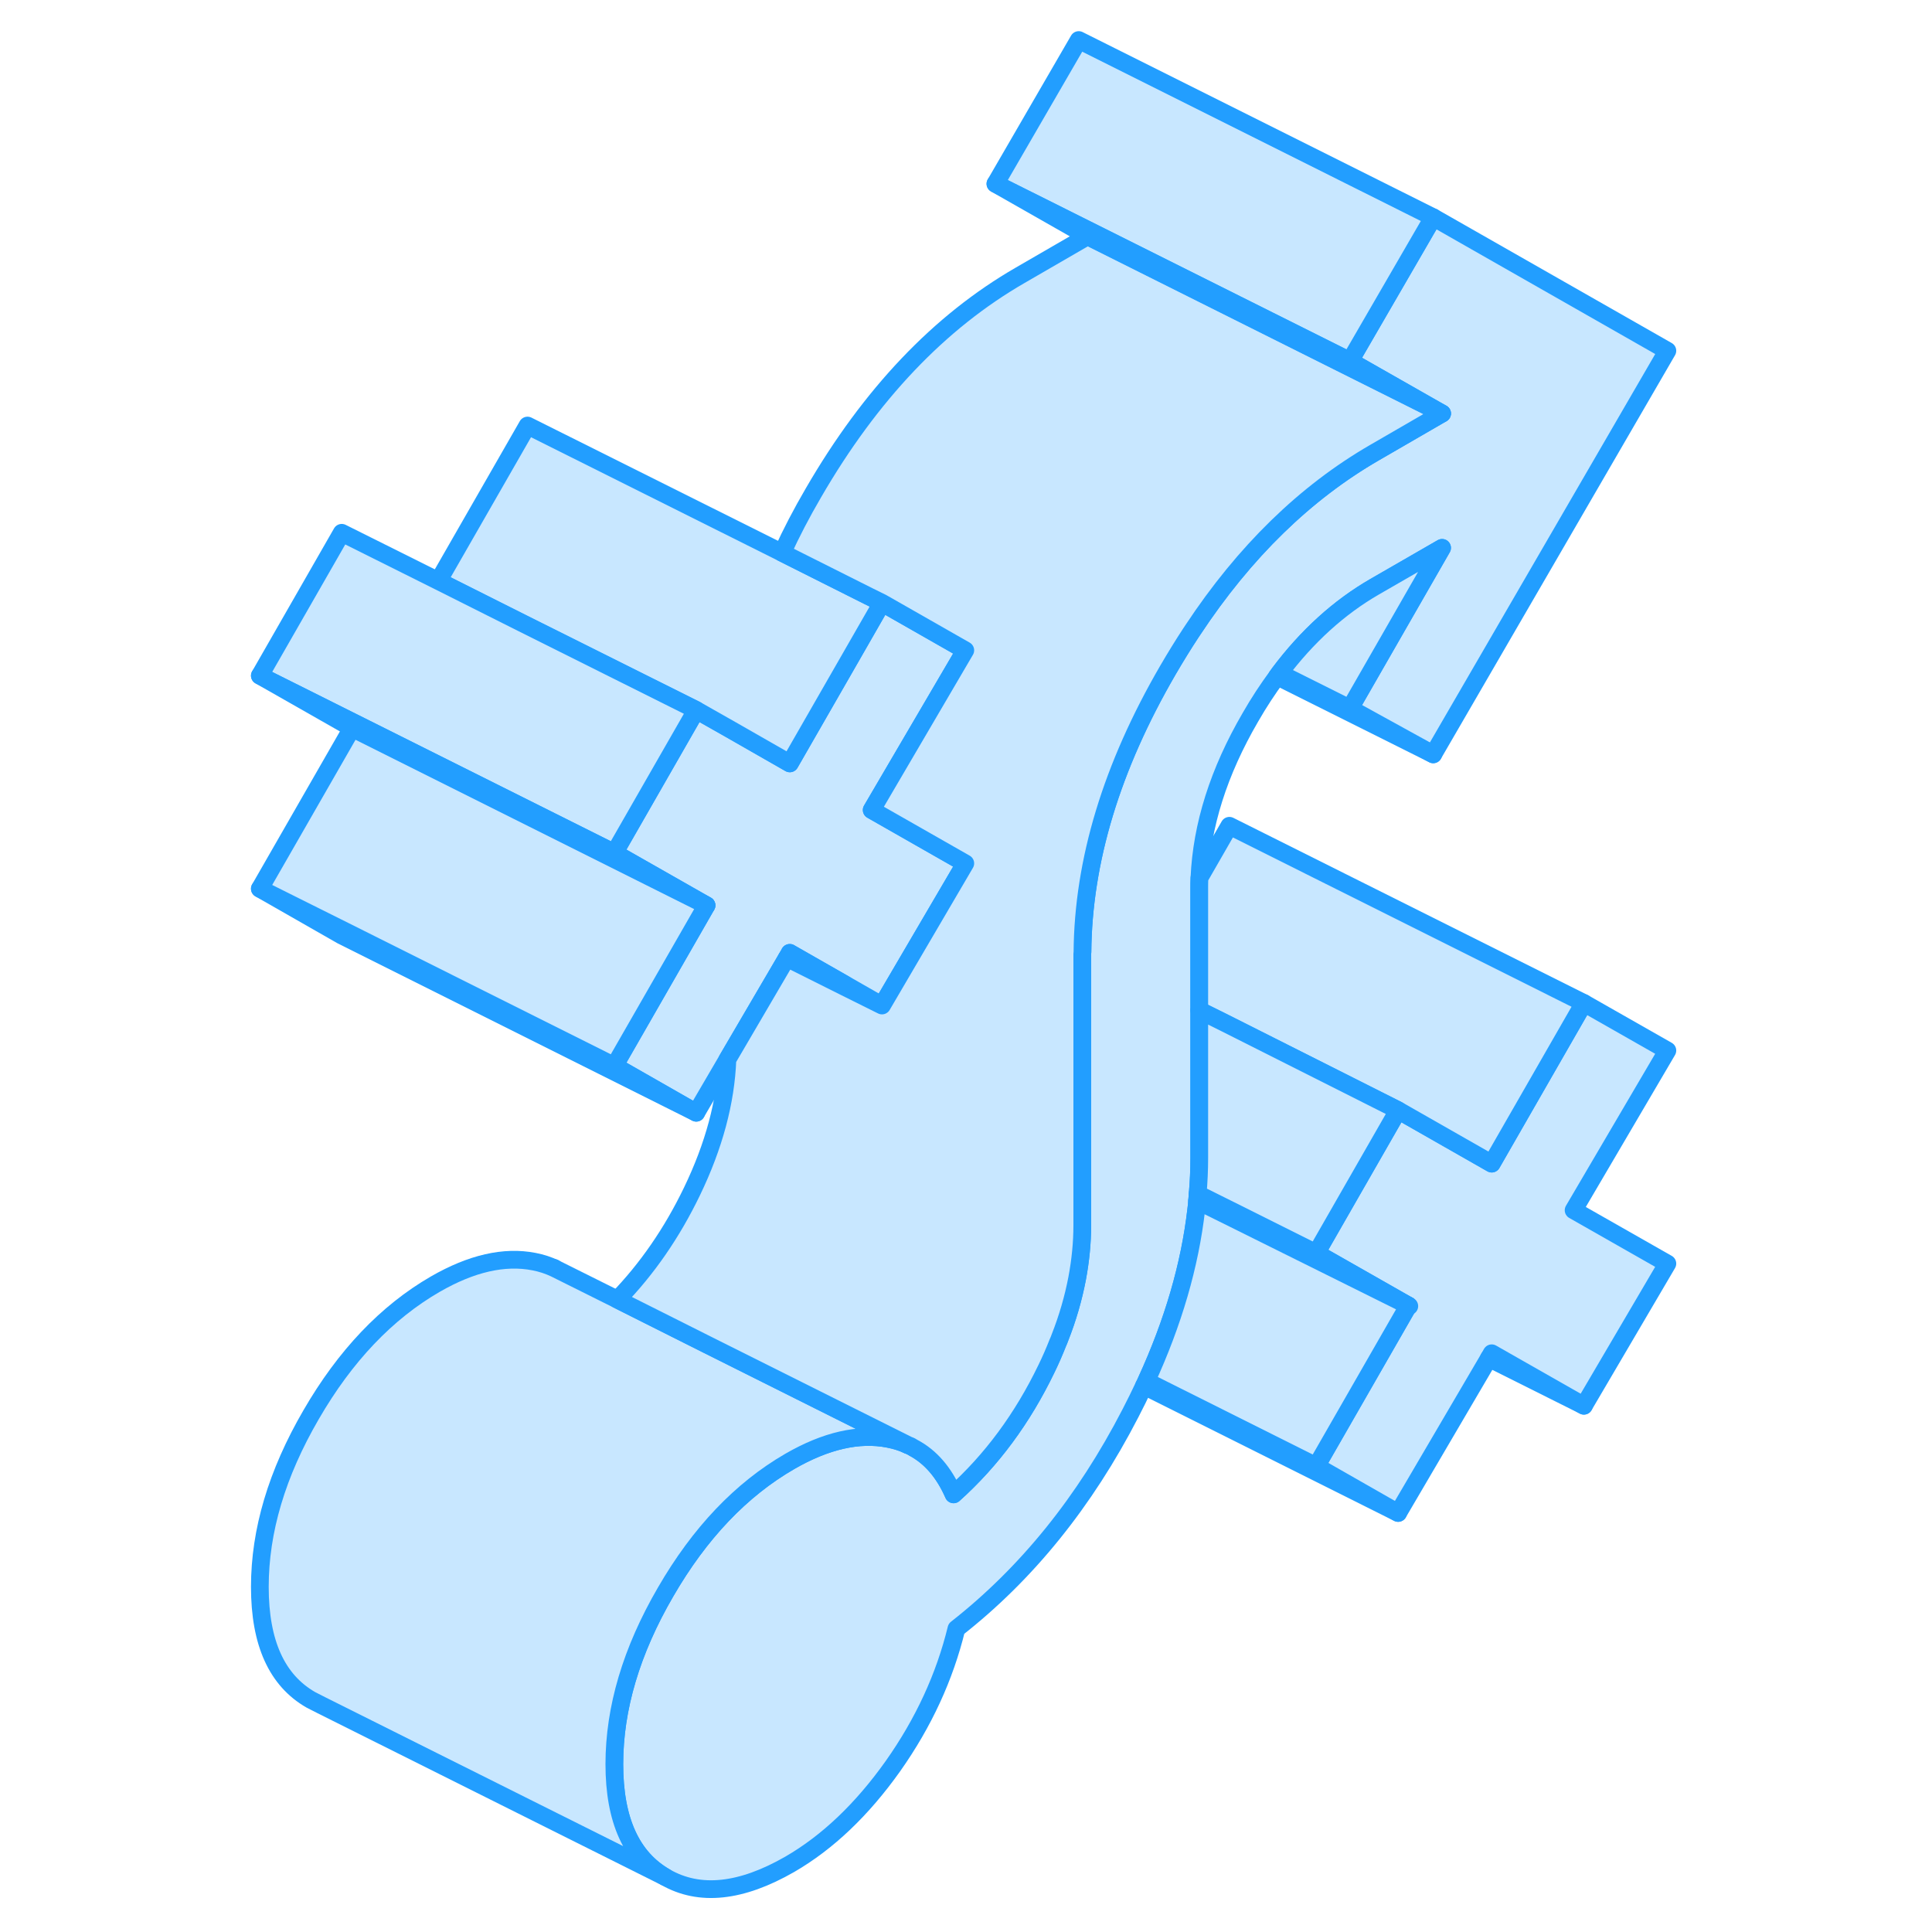 <svg width="48" height="48" viewBox="0 0 84 109" fill="#c8e7ff" xmlns="http://www.w3.org/2000/svg" stroke-width="1px" stroke-linecap="round" stroke-linejoin="round"><path d="M76.28 68.279L81.57 71.289L76.86 79.309L71.66 76.349L71.5 76.629L66.38 85.359L61.76 82.719L66.65 74.199L66.96 73.659L61.76 70.699L66.38 62.639L71.66 65.649L76.86 56.589L81.57 59.269L76.28 68.279Z" stroke="#229EFF" stroke-linejoin="round"/><path d="M36.68 45.699L41.96 48.709L37.26 56.729L35.16 55.529L32.06 53.759L31.89 54.049L28.54 59.769L26.78 62.779L22.16 60.139L27.05 51.619L27.36 51.079L22.16 48.119L26.78 40.059L28.72 41.159L32.06 43.069L35.44 37.189L37.26 34.009L41.96 36.689L36.68 45.699Z" stroke="#229EFF" stroke-linejoin="round"/><path d="M81.57 19.789L68.36 42.559L63.66 39.969L68.86 30.909L65.06 33.099C63.05 34.259 61.25 35.889 59.68 37.979C59.63 38.039 59.59 38.099 59.55 38.159C59.02 38.879 58.52 39.639 58.05 40.459C56.25 43.549 55.3 46.569 55.17 49.529C55.16 49.749 55.16 49.959 55.16 50.179V65.329C55.16 65.999 55.13 66.679 55.07 67.359C55.06 67.489 55.05 67.609 55.04 67.739C55.03 67.909 55.01 68.079 54.99 68.239C54.63 71.379 53.69 74.609 52.17 77.919C52.12 78.009 52.08 78.099 52.04 78.189C51.8 78.699 51.55 79.209 51.28 79.729C48.7 84.729 45.43 88.779 41.46 91.889C40.8 94.599 39.61 97.189 37.88 99.639C36.14 102.089 34.2 103.939 32.06 105.179C29.31 106.759 26.97 107.009 25.05 105.909C23.12 104.809 22.16 102.689 22.16 99.529C22.16 96.369 23.12 93.139 25.05 89.819C26.97 86.499 29.31 84.039 32.06 82.449C34.09 81.279 35.95 80.849 37.63 81.179C38.03 81.259 38.4 81.369 38.75 81.539C38.85 81.569 38.94 81.619 39.03 81.679C40.01 82.199 40.76 83.079 41.3 84.309C43.45 82.379 45.19 80.019 46.54 77.219C46.78 76.729 46.99 76.239 47.18 75.759C47.22 75.669 47.26 75.579 47.29 75.489C47.74 74.349 48.06 73.229 48.27 72.129C48.46 71.119 48.56 70.119 48.56 69.139V53.879C48.56 53.879 48.56 53.779 48.57 53.729C48.61 48.569 50.22 43.269 53.39 37.809C53.81 37.089 54.24 36.389 54.68 35.719L54.8 35.539C57.72 31.119 61.15 27.789 65.06 25.529L68.86 23.329L63.66 20.369L68.36 12.259L81.57 19.789Z" stroke="#229EFF" stroke-linejoin="round"/><path d="M32.06 53.759L31.891 54.049L35.151 55.679C35.151 55.679 35.151 55.579 35.151 55.529L32.05 53.759H32.06Z" stroke="#229EFF" stroke-linejoin="round"/><path d="M76.86 56.589L71.66 65.649L66.38 62.639L56.61 57.719L55.16 56.999V50.179C55.16 49.959 55.16 49.749 55.17 49.529L56.86 46.589L76.86 56.589Z" stroke="#229EFF" stroke-linejoin="round"/><path d="M26.78 62.779L6.78 52.779L2.16 50.139L6.93 52.519L22.16 60.139L26.78 62.779Z" stroke="#229EFF" stroke-linejoin="round"/><path d="M37.261 34.009L35.441 37.179L32.06 43.069L28.721 41.159L26.78 40.059L16.991 35.169L12.23 32.779L17.261 24.009L31.631 31.189L36.49 33.629L37.261 34.009Z" stroke="#229EFF" stroke-linejoin="round"/><path d="M68.36 12.259L63.66 20.369L57.28 17.179L43.66 10.369L48.36 2.259L68.36 12.259Z" stroke="#229EFF" stroke-linejoin="round"/><path d="M68.86 30.909L63.66 39.969L59.68 37.979C61.25 35.889 63.05 34.259 65.06 33.099L68.86 30.909Z" stroke="#229EFF" stroke-linejoin="round"/><path d="M68.36 42.559L59.55 38.159" stroke="#229EFF" stroke-linejoin="round"/><path d="M18.8 71.559L18.75 71.529" stroke="#229EFF" stroke-linejoin="round"/><path d="M38.75 81.539C38.4 81.369 38.03 81.259 37.63 81.179C35.95 80.849 34.09 81.279 32.06 82.449C29.31 84.039 26.97 86.499 25.05 89.819C23.12 93.139 22.16 96.379 22.16 99.529C22.16 102.679 23.12 104.809 25.05 105.909L5.62 96.199L5.05 95.909C3.12 94.809 2.16 92.689 2.16 89.529C2.16 86.369 3.12 83.139 5.05 79.819C6.97 76.499 9.31 74.039 12.06 72.449C14.09 71.279 15.95 70.849 17.63 71.179C18.05 71.259 18.44 71.389 18.8 71.559L22.33 73.319L27.41 75.869L38.75 81.539Z" stroke="#229EFF" stroke-linejoin="round"/><path d="M68.86 23.329L65.06 25.529C61.15 27.789 57.72 31.119 54.8 35.539L54.68 35.719C54.24 36.389 53.81 37.089 53.39 37.809C50.22 43.269 48.61 48.569 48.57 53.729C48.56 53.779 48.56 53.829 48.56 53.879V69.139C48.56 70.119 48.46 71.119 48.27 72.129C48.06 73.229 47.74 74.349 47.29 75.489C47.26 75.579 47.22 75.669 47.18 75.759C46.99 76.239 46.78 76.729 46.54 77.219C45.19 80.019 43.45 82.379 41.3 84.309C40.76 83.079 40.01 82.199 39.03 81.679C38.94 81.619 38.85 81.569 38.75 81.539L27.41 75.869L22.33 73.319C24.01 71.589 25.41 69.559 26.54 67.219C27.78 64.649 28.45 62.159 28.54 59.769L31.89 54.049L35.15 55.679L37.26 56.729L41.96 48.709L36.68 45.699L41.96 36.689L37.26 34.009L36.49 33.629L31.63 31.189C32.14 30.069 32.73 28.939 33.39 27.809C36.61 22.249 40.5 18.159 45.06 15.529L48.86 13.329L68.86 23.329Z" stroke="#229EFF" stroke-linejoin="round"/><path d="M67.01 73.689L66.96 73.659" stroke="#229EFF" stroke-linejoin="round"/><path d="M66.96 73.659L57.16 68.789L55.04 67.739C55.05 67.609 55.06 67.489 55.07 67.359L57.34 68.489L61.76 70.699L66.96 73.659Z" stroke="#229EFF" stroke-linejoin="round"/><path d="M76.86 79.309L71.5 76.629" stroke="#229EFF" stroke-linejoin="round"/><path d="M66.96 73.659L66.65 74.199L61.76 82.719L52.17 77.919C53.69 74.609 54.63 71.379 54.99 68.239C55.01 68.079 55.03 67.909 55.04 67.739L57.16 68.789L66.96 73.659Z" stroke="#229EFF" stroke-linejoin="round"/><path d="M66.38 85.359L52.04 78.189" stroke="#229EFF" stroke-linejoin="round"/><path d="M26.78 40.059L22.16 48.119L17.74 45.909L2.16 38.119L6.78 30.059L12.23 32.779L16.99 35.169L26.78 40.059Z" stroke="#229EFF" stroke-linejoin="round"/><path d="M68.86 23.329L48.86 13.329L43.66 10.369L57.28 17.179L63.66 20.369L68.86 23.329Z" stroke="#229EFF" stroke-linejoin="round"/><path d="M27.36 51.079L17.58 46.189L7.36 41.079L2.16 38.119L17.74 45.909L22.16 48.119L27.36 51.079Z" stroke="#229EFF" stroke-linejoin="round"/><path d="M27.36 51.079L27.05 51.619L22.16 60.139L6.93 52.519L2.16 50.139L7.36 41.079L17.58 46.189L27.36 51.079Z" stroke="#229EFF" stroke-linejoin="round"/><path d="M66.38 62.639L61.76 70.699L57.34 68.489L55.07 67.359C55.13 66.679 55.16 65.999 55.16 65.329V56.999L56.61 57.719L66.38 62.639Z" stroke="#229EFF" stroke-linejoin="round"/></svg>